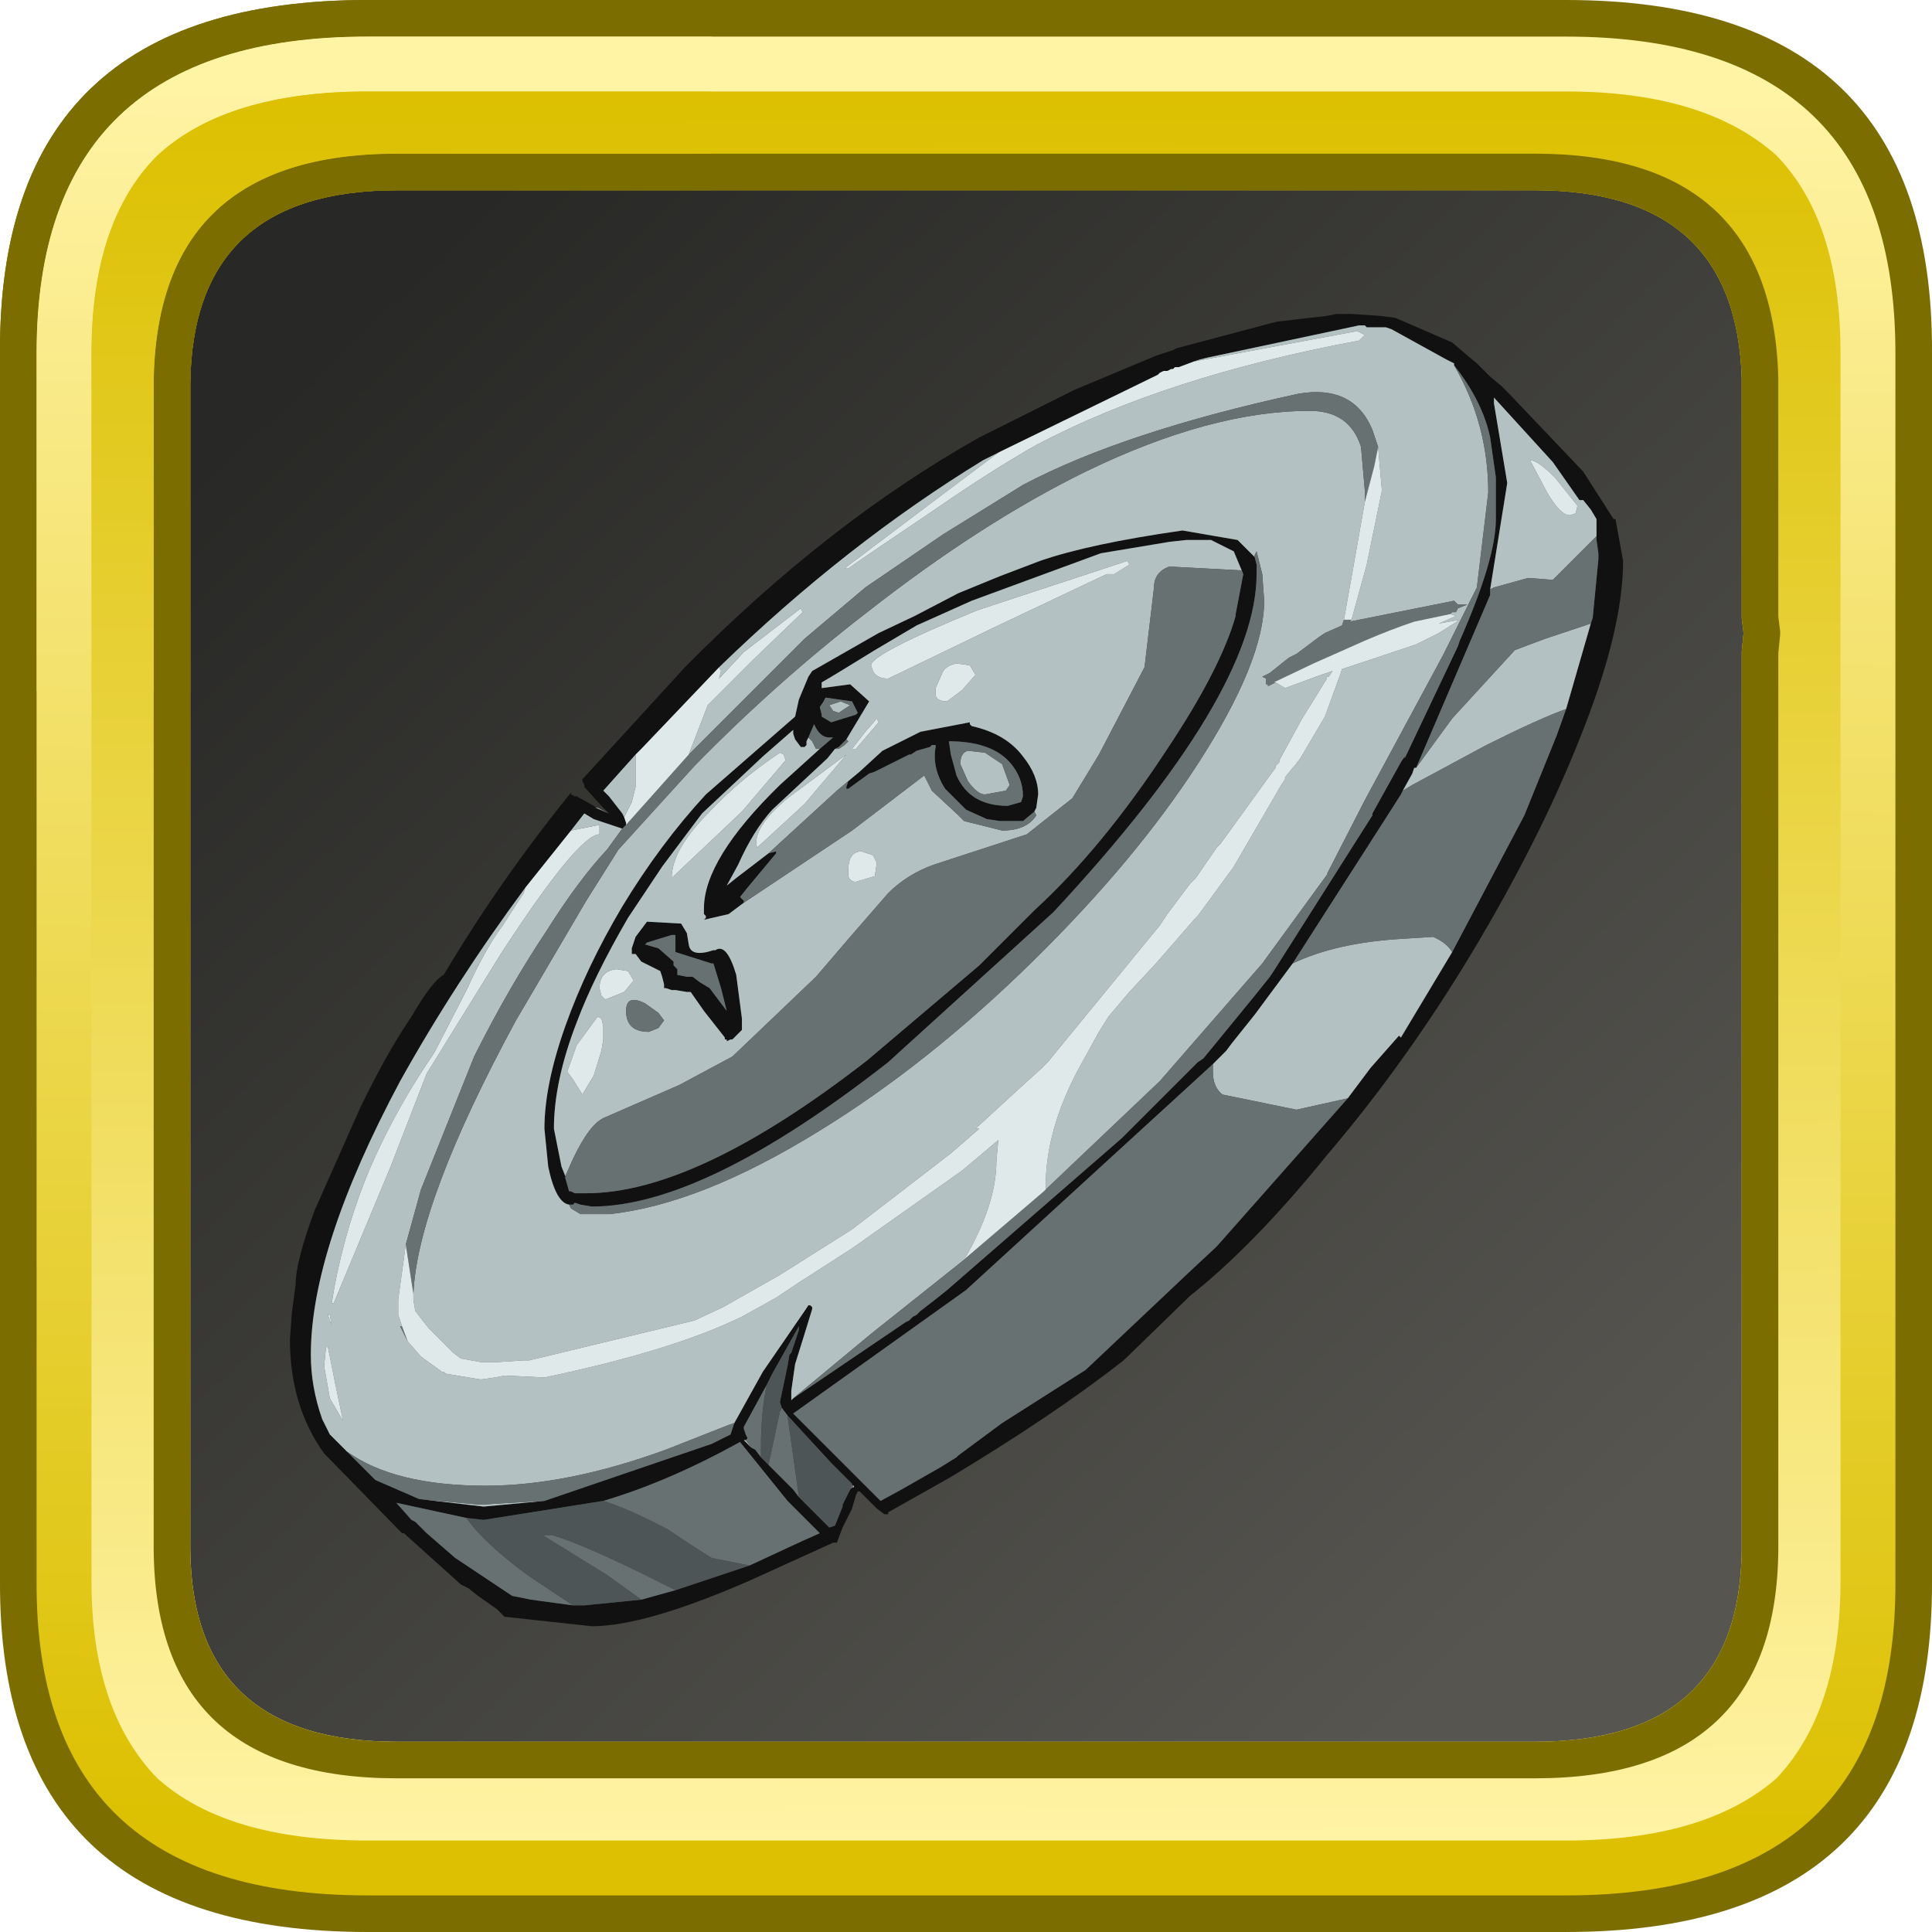 <?xml version="1.0" encoding="UTF-8" standalone="no"?>
<svg xmlns:ffdec="https://www.free-decompiler.com/flash" xmlns:xlink="http://www.w3.org/1999/xlink" ffdec:objectType="frame" height="52.8px" width="52.8px" xmlns="http://www.w3.org/2000/svg">
  <g transform="matrix(1.0, 0.0, 0.0, 1.0, 2.0, 2.0)">
    <use ffdec:characterId="627" height="44.0" transform="matrix(1.0, 0.0, 0.0, 1.0, 2.0, 2.0)" width="44.0" xlink:href="#sprite0"/>
    <use ffdec:characterId="929" height="34.55" transform="matrix(1.038, 0.0, 0.0, 1.038, 5.924, 6.581)" width="35.1" xlink:href="#sprite2"/>
    <use ffdec:characterId="628" height="52.8" transform="matrix(1.0, 0.0, 0.0, 1.0, -2.0, -2.0)" width="52.8" xlink:href="#sprite3"/>
  </g>
  <defs>
    <g id="sprite0" transform="matrix(1.0, 0.0, 0.0, 1.0, -2.0, -2.0)">
      <use ffdec:characterId="482" height="44.0" transform="matrix(1.0, 0.0, 0.0, 1.0, 2.0, 2.0)" width="44.0" xlink:href="#sprite1"/>
    </g>
    <g id="sprite1" transform="matrix(1.0, 0.0, 0.0, 1.0, -2.0, -2.0)">
      <use ffdec:characterId="481" height="44.0" transform="matrix(1.0, 0.0, 0.0, 1.0, 2.0, 2.0)" width="44.0" xlink:href="#shape0"/>
    </g>
    <g id="shape0" transform="matrix(1.0, 0.0, 0.0, 1.0, -2.0, -2.0)">
      <path d="M44.3 3.05 L44.45 3.2 44.6 3.3 45.3 4.15 45.25 4.0 45.45 4.5 Q46.0 5.75 46.0 7.5 L46.0 40.5 45.75 42.8 45.7 42.9 45.7 42.85 45.45 43.55 45.4 43.7 45.1 44.2 44.7 44.65 Q43.15 46.0 40.1 46.0 L7.9 46.0 Q5.65 46.0 4.2 45.3 L4.25 45.3 3.65 44.95 3.25 44.6 3.15 44.45 3.0 44.3 2.5 43.4 Q2.0 42.2 2.0 40.6 L2.0 40.5 2.0 7.5 Q2.0 6.55 2.15 5.75 L2.7 4.25 Q3.35 3.05 4.7 2.5 L4.65 2.5 5.0 2.4 5.15 2.35 5.3 2.3 5.9 2.15 6.85 2.05 6.95 2.05 7.8 2.0 7.9 2.0 18.3 2.0 18.6 2.0 40.1 2.0 40.45 2.0 41.6 2.1 41.75 2.1 41.95 2.2 43.05 2.45 Q43.7 2.65 44.2 3.0 L44.3 3.05" fill="url(#gradient0)" fill-rule="evenodd" stroke="none"/>
    </g>
    <linearGradient gradientTransform="matrix(-0.02, -0.021, 0.021, -0.02, 24.0, 24.0)" gradientUnits="userSpaceOnUse" id="gradient0" spreadMethod="pad" x1="-819.2" x2="819.2">
      <stop offset="0.0" stop-color="#565550"/>
      <stop offset="1.0" stop-color="#282826"/>
    </linearGradient>
    <g id="sprite2" transform="matrix(1.0, 0.0, 0.0, 1.0, -1.95, 3.15)">
      <use ffdec:characterId="928" height="34.55" transform="matrix(1.0, 0.0, 0.0, 1.0, 1.95, -3.15)" width="35.1" xlink:href="#shape1"/>
    </g>
    <g id="shape1" transform="matrix(1.0, 0.0, 0.0, 1.0, -1.95, 3.15)">
      <path d="M10.35 10.0 L10.15 9.8 9.7 9.3 9.7 9.25 9.65 9.15 9.65 9.1 12.35 6.15 Q16.1 2.35 20.1 0.1 L21.9 -0.8 22.6 -1.15 24.15 -1.8 24.75 -2.05 25.2 -2.2 25.3 -2.25 27.75 -2.9 27.95 -2.95 29.25 -3.1 29.5 -3.15 29.9 -3.15 30.65 -3.1 31.05 -3.05 32.55 -2.4 32.9 -2.1 33.2 -1.85 33.35 -1.7 33.55 -1.5 33.85 -1.25 33.9 -1.2 34.05 -1.05 36.0 1.0 36.8 2.25 36.85 2.25 36.95 2.8 37.05 3.35 Q37.05 5.2 35.9 8.05 34.85 10.7 33.05 13.7 31.3 16.6 29.25 19.0 27.35 21.35 25.65 22.7 L23.9 24.4 Q22.05 25.85 19.3 27.5 L17.7 28.4 17.7 28.45 17.6 28.45 17.4 28.3 17.1 28.0 16.95 27.85 16.9 27.85 16.85 27.95 16.75 28.3 16.5 28.8 16.35 29.2 16.25 29.2 14.05 30.2 Q11.3 31.4 9.9 31.4 L7.6 31.15 7.4 30.95 6.9 30.6 6.65 30.4 6.45 30.3 4.95 28.95 4.9 28.95 2.85 26.85 Q1.95 25.6 1.95 23.85 L2.0 23.15 2.1 22.4 Q2.1 21.8 2.6 20.45 L3.8 17.75 Q4.5 16.3 5.15 15.35 5.7 14.4 6.0 14.25 7.45 11.8 9.35 9.45 L9.35 9.5 9.45 9.55 9.5 9.55 9.95 9.8 10.0 9.85 10.35 10.0 M25.75 -1.9 L25.35 -1.75 25.25 -1.75 25.2 -1.7 25.15 -1.7 25.05 -1.65 24.95 -1.65 24.85 -1.6 24.8 -1.55 20.7 0.45 20.6 0.5 20.2 0.7 Q16.6 2.9 13.25 6.15 L11.2 8.3 11.05 8.45 10.2 9.4 10.35 9.55 10.7 10.0 10.75 10.1 10.8 10.25 10.8 10.3 10.7 10.4 9.95 10.15 9.7 10.0 9.35 10.45 8.15 11.95 Q6.3 14.45 4.85 17.05 2.5 21.45 2.5 24.25 2.5 25.1 2.8 25.95 L3.0 26.35 3.45 26.8 4.1 27.45 4.2 27.55 5.35 28.05 7.05 28.25 8.65 28.1 12.9 26.65 13.05 26.6 13.55 26.35 13.65 26.05 14.4 24.7 15.5 23.1 15.6 22.95 15.65 22.95 15.7 23.0 15.7 23.05 15.5 23.7 15.25 24.5 15.15 25.2 15.15 25.45 15.2 25.4 18.15 23.4 18.25 23.35 18.35 23.25 18.45 23.2 18.55 23.1 19.0 22.75 19.25 22.55 23.85 18.55 25.85 16.55 26.0 16.45 27.35 14.8 27.75 14.3 27.85 14.15 30.45 10.05 30.45 10.0 31.2 8.65 31.3 8.5 31.3 8.55 32.7 5.6 32.75 5.45 Q33.7 3.3 33.7 2.25 L33.7 1.15 33.55 0.1 Q33.35 -0.85 32.6 -1.8 L32.6 -1.85 32.4 -1.95 30.95 -2.75 30.8 -2.8 30.7 -2.8 30.55 -2.8 30.3 -2.8 30.25 -2.85 30.1 -2.85 26.1 -2.0 25.9 -1.95 25.75 -1.9 M36.35 2.7 L36.35 2.65 36.35 2.45 36.35 2.25 36.2 2.0 36.0 1.75 35.9 1.75 35.2 0.75 33.65 -0.95 33.65 -0.8 34.0 1.3 33.55 4.1 33.55 4.25 31.6 8.8 31.55 8.8 31.5 8.95 31.25 9.4 31.2 9.5 30.85 10.05 28.35 13.95 27.35 15.3 26.75 16.05 26.6 16.25 26.25 16.6 19.75 22.55 15.2 25.8 16.0 26.6 17.35 27.95 17.45 28.05 17.5 28.1 18.05 27.8 19.1 27.2 19.5 26.95 19.55 26.9 20.7 26.05 22.9 24.65 25.6 22.1 26.35 21.4 29.8 17.5 30.4 16.7 31.15 15.85 31.2 15.9 32.55 13.65 34.45 10.05 35.3 7.95 35.55 7.25 36.2 5.0 36.25 4.85 36.4 3.3 36.4 3.15 36.35 2.8 36.35 2.7 M27.05 3.7 L26.8 3.1 26.2 2.8 26.1 2.8 25.55 2.8 25.1 2.85 23.3 3.15 19.9 4.4 18.45 5.05 17.35 5.7 Q16.3 6.35 15.95 6.55 L15.95 6.7 16.7 6.6 17.2 7.05 16.6 8.05 16.4 8.25 16.3 8.3 16.1 8.55 14.65 9.9 Q14.15 10.45 13.75 11.35 L13.45 11.9 13.7 11.7 14.55 11.05 14.75 11.0 14.75 11.05 14.0 11.95 13.8 12.2 13.9 12.3 13.9 12.35 13.5 12.65 12.85 12.8 12.9 12.75 12.9 12.7 12.85 12.65 12.85 12.5 Q12.85 11.2 14.85 9.25 L15.9 8.3 16.25 8.0 16.15 8.0 Q15.9 8.0 15.75 7.65 L15.6 8.0 15.55 8.1 15.55 8.2 15.5 8.25 15.4 8.25 15.25 8.05 15.2 7.9 15.2 7.8 14.4 8.5 12.8 10.0 11.75 11.4 10.85 12.75 Q9.95 14.3 9.5 15.5 8.9 17.05 8.9 18.3 L9.1 19.3 9.2 19.55 9.2 19.6 9.3 19.95 9.35 19.95 9.45 20.0 9.5 20.0 9.75 20.0 Q12.65 20.0 17.15 16.5 L20.1 14.0 21.55 12.55 Q23.35 10.9 25.05 8.3 26.45 6.2 26.85 4.8 L26.85 4.75 27.05 3.7 M16.65 9.15 L16.95 8.9 17.55 8.35 18.55 7.85 19.85 7.6 19.85 7.65 19.9 7.7 Q20.8 7.9 21.25 8.5 21.65 9.0 21.65 9.5 L21.6 9.85 21.55 9.95 21.25 10.2 20.65 10.2 20.3 10.15 19.75 9.9 19.6 9.75 19.55 9.7 19.2 9.35 Q18.85 8.8 18.95 8.25 L18.95 8.2 18.85 8.2 18.8 8.25 18.45 8.35 18.3 8.45 18.25 8.45 17.85 8.65 17.75 8.7 17.35 8.9 17.2 8.95 16.65 9.35 16.6 9.35 16.6 9.3 16.65 9.15 M9.3 20.3 Q8.95 20.25 8.75 19.3 L8.65 18.3 Q8.65 17.15 9.2 15.6 9.75 14.05 10.7 12.45 11.7 10.8 12.9 9.5 L15.25 7.45 15.35 7.0 15.6 6.4 15.7 6.25 17.45 5.25 18.4 4.8 19.55 4.2 20.65 3.75 21.7 3.35 Q23.0 2.9 25.45 2.55 L26.9 2.8 27.35 3.25 27.4 3.45 27.4 3.6 27.4 3.7 Q27.4 6.85 22.05 12.6 L17.7 16.55 Q12.85 20.35 9.9 20.35 L9.6 20.3 9.45 20.25 9.4 20.3 9.3 20.3 M21.25 9.55 Q21.25 9.05 20.9 8.65 20.4 8.1 19.3 8.1 L19.35 8.45 19.5 9.0 Q19.85 9.8 20.85 9.8 L21.2 9.7 21.25 9.55 M16.9 7.35 L16.75 7.05 16.05 6.95 16.0 7.05 15.9 7.2 15.95 7.4 15.95 7.45 16.2 7.6 16.85 7.4 16.9 7.35 M13.15 13.6 Q13.45 13.4 13.7 14.25 L13.85 15.4 13.85 15.7 13.6 15.95 13.55 15.95 13.45 16.0 13.45 15.95 13.4 15.95 13.4 15.9 12.85 15.2 12.5 14.7 12.4 14.7 12.1 14.65 12.0 14.65 11.85 14.6 11.8 14.6 11.8 14.5 11.75 14.3 11.7 14.15 11.2 13.9 11.05 13.7 10.95 13.7 10.95 13.55 11.05 13.25 11.35 12.85 12.25 12.9 12.4 13.15 12.45 13.45 Q12.5 13.8 13.1 13.6 L13.15 13.6 M13.3 14.6 L13.1 13.95 13.05 13.95 12.1 13.65 12.1 13.25 12.1 13.2 12.0 13.2 11.35 13.4 11.3 13.45 11.65 13.55 12.05 13.9 12.05 14.0 12.15 14.1 12.15 14.25 12.4 14.3 12.55 14.3 12.75 14.45 13.0 14.6 13.45 15.2 13.3 14.6 M14.9 25.65 L14.85 25.5 15.05 24.55 15.1 24.25 15.15 24.2 15.35 23.6 15.35 23.5 14.65 24.75 14.5 25.05 13.9 26.15 13.9 26.2 13.95 26.35 14.0 26.45 13.95 26.5 13.9 26.5 14.1 26.7 14.2 26.75 14.35 26.95 14.5 27.1 14.55 27.15 15.05 27.65 15.2 27.8 15.35 28.0 16.05 28.7 16.15 28.8 16.3 28.75 16.5 28.25 16.5 28.2 16.65 27.9 16.7 27.8 16.75 27.75 16.8 27.75 16.8 27.7 16.75 27.7 16.75 27.65 16.2 27.1 15.05 25.85 14.9 25.65 M14.05 29.8 L15.45 29.15 15.9 28.95 15.05 28.1 13.8 26.55 Q11.9 27.6 10.2 28.1 L7.05 28.6 6.6 28.55 4.75 28.15 5.15 28.6 5.25 28.65 5.55 28.95 6.3 29.6 7.8 30.6 8.3 30.7 9.4 30.85 9.7 30.85 11.2 30.7 12.1 30.45 14.05 29.8" fill="#111111" fill-rule="evenodd" stroke="none"/>
      <path d="M10.35 10.0 L10.0 9.85 10.05 9.85 10.35 10.0 M20.6 0.5 L19.0 1.7 16.55 3.55 16.65 3.55 Q16.85 3.4 19.0 1.95 20.45 0.95 21.6 0.3 25.0 -1.5 30.1 -2.45 L30.25 -2.6 30.05 -2.7 25.75 -1.9 25.9 -1.95 26.1 -2.0 30.1 -2.85 30.25 -2.85 30.3 -2.8 30.55 -2.8 30.7 -2.8 30.8 -2.8 30.95 -2.75 32.4 -1.95 32.6 -1.85 32.6 -1.8 Q33.5 -0.25 33.5 1.55 L33.2 4.05 32.3 5.85 30.25 9.65 29.25 11.6 29.3 11.55 27.55 13.95 24.85 17.05 21.85 19.9 21.85 19.8 Q21.85 18.35 22.7 16.75 L23.25 15.75 23.5 15.35 24.05 14.7 24.75 13.95 25.75 12.8 25.8 12.75 25.85 12.7 26.8 11.4 28.05 9.25 28.15 9.1 28.15 9.05 28.35 8.8 28.4 8.75 28.55 8.55 29.2 7.45 29.6 6.35 29.65 6.2 30.1 6.05 31.6 5.55 32.2 5.25 32.75 4.9 32.2 5.0 32.65 4.8 32.5 4.75 32.55 4.7 32.65 4.7 32.7 4.6 32.95 4.5 32.7 4.5 32.6 4.4 29.85 4.95 29.9 4.9 30.3 3.45 30.7 1.5 30.6 0.35 30.45 -0.1 Q29.95 -1.3 28.5 -1.05 23.9 -0.05 21.25 1.35 L19.15 2.65 17.1 4.05 15.5 5.4 13.2 7.7 12.45 8.45 12.95 7.15 13.0 7.1 14.15 5.95 15.45 4.7 15.4 4.6 13.9 5.75 13.25 6.45 13.3 6.25 13.25 6.15 Q16.6 2.9 20.2 0.7 L20.6 0.5 M15.2 25.4 L15.15 25.45 15.15 25.2 15.25 24.5 15.5 23.7 15.7 23.05 15.7 23.0 15.65 22.95 15.6 22.95 15.5 23.1 14.4 24.7 13.65 26.05 13.5 26.1 11.85 26.75 Q9.25 27.7 7.1 27.7 4.7 27.7 3.45 26.8 L3.0 26.35 2.8 25.95 Q2.5 25.1 2.5 24.25 2.5 21.45 4.85 17.05 6.3 14.45 8.15 11.95 L8.1 12.1 7.55 12.95 Q7.1 13.55 6.6 14.65 L5.75 16.3 Q4.65 17.9 3.95 19.6 3.3 21.25 3.05 22.9 L3.1 22.9 4.6 19.3 5.55 16.85 7.5 13.7 Q9.55 10.55 10.1 10.55 L10.1 10.3 9.35 10.45 9.7 10.0 9.95 10.15 10.7 10.4 10.3 10.95 Q9.55 11.75 8.7 13.1 7.7 14.6 6.8 16.4 L5.4 19.9 5.0 21.35 4.8 22.8 4.8 22.85 4.8 23.05 4.8 23.2 4.9 23.5 4.85 23.5 5.05 23.9 5.4 24.3 5.95 24.7 6.0 24.7 6.05 24.75 6.95 24.9 7.0 24.9 7.35 24.85 7.6 24.8 8.65 24.85 Q12.0 24.15 13.85 23.25 L14.75 22.75 15.35 22.35 16.75 21.45 19.65 19.4 20.6 18.6 20.55 19.15 Q20.55 20.3 19.7 21.75 L17.25 23.7 15.2 25.4 M8.65 28.1 L7.05 28.25 5.35 28.05 6.95 28.2 8.6 28.1 8.65 28.1 M10.75 10.1 L10.7 10.0 10.35 9.55 10.2 9.4 11.05 8.45 11.05 9.3 10.95 9.7 10.75 10.1 M33.55 4.1 L34.0 1.3 33.65 -0.8 33.65 -0.95 35.2 0.75 35.9 1.75 36.0 1.75 36.2 2.0 36.35 2.25 36.35 2.45 36.35 2.65 36.35 2.7 35.2 3.85 34.55 3.8 33.65 4.05 33.55 4.1 M36.2 5.0 L35.55 7.25 Q34.85 7.5 33.45 8.2 L31.5 9.25 31.25 9.4 31.5 8.95 31.55 8.8 31.6 8.8 32.55 7.5 34.2 5.7 35.0 5.4 36.2 5.0 M32.55 13.65 L31.2 15.9 31.15 15.85 30.4 16.7 29.8 17.5 28.45 17.8 26.5 17.4 Q26.25 17.2 26.25 16.8 L26.25 16.6 26.6 16.25 26.75 16.05 27.35 15.3 28.35 13.95 Q29.5 13.4 31.25 13.3 L32.05 13.25 Q32.4 13.4 32.55 13.65 M35.65 2.15 L35.8 2.1 35.85 1.9 35.25 1.15 Q34.8 0.7 34.6 0.7 L35.05 1.55 Q35.4 2.15 35.65 2.15 M30.25 1.8 L29.95 3.5 29.7 4.9 29.65 5.05 29.2 5.25 29.05 5.35 28.45 5.8 28.25 5.9 27.75 6.3 27.55 6.4 27.65 6.45 27.65 6.6 27.7 6.6 27.7 6.65 27.9 6.55 28.15 6.7 29.1 6.35 29.4 6.25 29.3 6.4 29.25 6.4 29.25 6.45 28.85 7.1 28.6 7.5 28.0 8.6 28.0 8.65 27.95 8.7 27.9 8.75 27.9 8.8 27.75 9.0 26.45 10.8 26.35 10.9 25.8 11.7 25.75 11.75 25.7 11.8 25.65 11.85 25.05 12.65 24.85 12.95 21.9 16.55 21.8 16.65 21.75 16.7 21.2 17.2 20.0 18.3 20.1 18.3 19.35 18.95 16.75 20.95 14.85 22.15 13.35 23.0 12.6 23.35 8.25 24.4 8.1 24.4 7.35 24.45 7.0 24.45 6.45 24.35 6.25 24.2 5.6 23.55 5.25 23.1 5.2 22.8 5.2 22.65 Q5.3 20.25 7.9 15.45 L9.75 12.3 10.6 10.95 12.6 8.75 Q14.75 6.55 17.15 4.7 20.15 2.35 22.9 1.0 26.2 -0.6 28.8 -0.6 29.85 -0.6 30.15 0.35 L30.25 1.5 30.25 1.8 M16.6 8.05 L17.2 7.05 16.7 6.6 15.95 6.7 15.95 6.55 Q16.3 6.35 17.35 5.7 L18.45 5.05 19.9 4.4 23.3 3.15 25.1 2.85 25.55 2.8 26.1 2.8 26.2 2.8 26.8 3.1 27.05 3.7 27.0 3.6 25.1 3.5 Q24.7 3.65 24.7 4.05 L24.45 6.15 23.25 8.45 22.55 9.6 21.35 10.55 18.9 11.35 Q18.2 11.6 17.7 12.1 L16.7 13.25 15.8 14.3 13.6 16.4 12.2 17.15 10.25 18.0 Q9.85 18.15 9.4 19.1 L9.2 19.55 9.1 19.3 8.9 18.3 Q8.9 17.05 9.5 15.5 9.95 14.3 10.85 12.75 L11.75 11.4 12.8 10.0 14.4 8.5 15.2 7.8 15.2 7.9 15.25 8.05 15.4 8.25 15.5 8.25 15.55 8.2 15.55 8.1 15.6 8.0 15.7 8.1 15.8 8.3 15.9 8.3 14.85 9.25 Q12.85 11.2 12.85 12.5 L12.85 12.65 12.9 12.7 12.9 12.75 12.85 12.8 13.5 12.65 13.9 12.35 16.75 10.45 18.65 9.0 18.85 9.4 19.55 10.05 19.7 10.2 20.7 10.45 Q21.35 10.45 21.6 10.05 L21.55 9.95 21.6 9.85 21.65 9.5 Q21.65 9.0 21.25 8.5 20.8 7.9 19.9 7.7 L19.85 7.65 19.85 7.6 18.55 7.85 17.55 8.35 16.95 8.9 16.65 9.15 16.35 9.4 14.55 11.05 13.7 11.7 13.45 11.9 13.75 11.35 Q14.15 10.45 14.65 9.9 L16.1 8.55 16.3 8.3 16.4 8.3 16.55 8.2 16.65 8.1 16.6 8.05 M27.35 3.25 L26.9 2.8 25.45 2.55 Q23.0 2.9 21.7 3.35 L20.65 3.75 19.55 4.2 18.4 4.8 17.45 5.25 15.7 6.25 15.6 6.4 15.35 7.0 15.25 7.45 12.9 9.5 Q11.7 10.8 10.7 12.45 9.75 14.05 9.2 15.6 8.65 17.15 8.65 18.3 L8.75 19.3 Q8.95 20.25 9.3 20.3 L9.35 20.4 9.6 20.55 10.35 20.55 Q12.75 20.3 15.9 18.35 18.75 16.6 21.5 13.9 24.2 11.25 25.85 8.7 27.6 6.0 27.6 4.4 L27.55 3.7 27.4 3.1 27.35 3.2 27.35 3.25 M24.05 3.45 L24.0 3.35 20.05 4.65 Q17.25 5.8 17.25 6.1 L17.3 6.25 Q17.4 6.45 17.7 6.45 L20.6 5.05 23.45 3.7 23.65 3.7 24.05 3.45 M20.7 8.7 L20.9 9.25 20.8 9.4 20.25 9.5 Q20.05 9.5 19.8 9.15 L19.6 8.7 Q19.6 8.4 19.8 8.35 L20.25 8.4 20.7 8.7 M14.95 8.45 L14.85 8.4 Q13.8 9.1 13.0 9.95 12.0 10.95 12.0 11.7 L13.85 9.95 15.0 8.6 14.95 8.45 M19.85 6.1 L19.5 6.05 Q19.25 6.1 19.15 6.25 L18.95 6.7 18.95 6.9 Q19.0 7.05 19.25 7.05 L19.65 6.75 20.0 6.35 19.85 6.1 M15.05 9.6 Q14.1 10.4 14.25 10.9 L15.5 9.75 16.6 8.45 15.05 9.6 M17.45 7.6 L17.4 7.5 17.1 7.85 16.75 8.3 16.85 8.3 17.15 7.95 17.45 7.6 M16.15 7.15 L16.45 7.05 16.7 7.15 16.4 7.35 16.25 7.3 16.15 7.15 M2.95 24.05 L2.9 24.05 2.85 24.55 3.0 25.4 3.35 26.0 3.15 25.05 2.95 24.05 M3.0 23.2 L2.95 23.2 3.05 23.5 3.0 23.2 M9.4 17.0 L9.65 17.4 9.95 16.9 10.15 16.25 10.2 15.95 10.2 15.6 10.15 15.4 10.05 15.35 9.5 16.1 9.25 16.8 9.4 17.0 M17.4 11.3 L17.3 11.1 17.0 11.0 Q16.65 11.0 16.65 11.5 L16.65 11.65 Q16.7 11.8 16.85 11.8 L17.35 11.65 17.4 11.3 M13.15 13.6 L13.1 13.6 Q12.5 13.8 12.45 13.45 L12.4 13.15 12.25 12.9 11.35 12.85 11.05 13.25 10.95 13.55 10.95 13.7 11.05 13.7 11.2 13.9 11.7 14.15 11.75 14.3 11.8 14.5 11.8 14.6 11.85 14.6 12.0 14.65 12.1 14.65 12.4 14.7 12.5 14.7 12.85 15.2 13.4 15.9 13.4 15.95 13.45 15.95 13.45 16.0 13.55 15.95 13.6 15.95 13.85 15.7 13.85 15.4 13.7 14.25 Q13.45 13.4 13.15 13.6 M11.0 14.4 L10.85 14.15 10.55 14.1 Q10.1 14.15 10.1 14.6 L10.15 14.8 10.25 14.9 10.75 14.7 11.0 14.4 M11.3 15.0 Q10.8 14.75 10.8 15.2 10.8 15.75 11.4 15.75 L11.65 15.65 11.8 15.45 11.65 15.25 11.3 15.0 M16.75 27.7 L16.8 27.7 16.8 27.75 16.75 27.7 M13.95 26.5 L14.1 26.7 13.9 26.5 13.95 26.5" fill="#b3c1c2" fill-rule="evenodd" stroke="none"/>
      <path d="M32.6 -1.8 Q33.35 -0.85 33.55 0.1 L33.7 1.15 33.7 2.25 Q33.7 3.3 32.75 5.45 L32.7 5.6 31.3 8.55 31.3 8.5 31.2 8.65 30.45 10.0 30.45 10.05 27.85 14.15 27.75 14.3 27.35 14.8 26.0 16.45 25.85 16.55 23.85 18.55 19.25 22.55 19.0 22.75 18.55 23.1 18.45 23.2 18.35 23.25 18.25 23.35 18.15 23.4 15.2 25.4 17.25 23.7 19.7 21.75 19.75 21.7 21.8 19.95 21.85 19.9 24.85 17.05 27.55 13.95 29.3 11.55 29.25 11.6 30.25 9.65 32.3 5.85 33.2 4.05 33.5 1.55 Q33.5 -0.25 32.6 -1.8 M13.65 26.05 L13.55 26.35 13.05 26.6 12.9 26.65 8.65 28.1 8.6 28.1 6.95 28.2 5.35 28.05 4.2 27.55 4.1 27.45 3.45 26.8 Q4.7 27.7 7.1 27.7 9.25 27.7 11.85 26.75 L13.5 26.1 13.65 26.05 M10.7 10.4 L10.8 10.3 12.45 8.45 13.2 7.7 15.5 5.4 17.1 4.05 19.15 2.65 21.25 1.35 Q23.9 -0.05 28.5 -1.05 29.95 -1.3 30.45 -0.1 L30.6 0.35 30.5 0.85 30.25 1.8 30.25 1.5 30.15 0.35 Q29.85 -0.6 28.8 -0.6 26.2 -0.6 22.9 1.0 20.15 2.35 17.15 4.7 14.75 6.55 12.6 8.75 L10.6 10.95 9.75 12.3 7.9 15.45 Q5.3 20.25 5.2 22.65 L5.0 21.35 5.4 19.9 6.8 16.4 Q7.7 14.6 8.7 13.1 9.55 11.75 10.3 10.95 L10.7 10.4 M33.55 4.1 L33.65 4.05 34.55 3.8 35.2 3.85 36.35 2.7 36.35 2.8 36.4 3.15 36.4 3.3 36.25 4.85 36.2 5.0 35.0 5.4 34.2 5.7 32.55 7.5 31.6 8.8 33.55 4.25 33.55 4.1 M35.55 7.25 L35.3 7.95 34.45 10.05 32.55 13.65 Q32.4 13.4 32.05 13.25 L31.25 13.3 Q29.5 13.4 28.35 13.95 L30.85 10.05 31.2 9.5 31.25 9.4 31.5 9.25 33.45 8.2 Q34.85 7.5 35.55 7.25 M29.8 17.5 L26.35 21.4 25.6 22.1 22.9 24.65 20.7 26.05 19.55 26.9 19.5 26.95 19.1 27.2 18.05 27.8 17.5 28.1 17.45 28.05 17.35 27.95 16.0 26.6 15.2 25.8 19.75 22.55 26.25 16.6 26.25 16.8 Q26.25 17.2 26.5 17.4 L28.45 17.8 29.8 17.5 M29.9 4.9 L29.85 4.95 32.6 4.4 32.7 4.5 32.95 4.5 32.7 4.6 32.65 4.7 32.55 4.7 32.5 4.75 31.55 4.95 Q30.95 5.15 30.25 5.45 L28.9 6.05 27.85 6.55 27.9 6.55 27.7 6.65 27.7 6.6 27.65 6.6 27.65 6.45 27.55 6.4 27.75 6.3 28.25 5.9 28.45 5.8 29.05 5.35 29.2 5.25 29.65 5.05 29.7 4.9 29.9 4.9 M4.9 23.5 L5.05 23.9 4.85 23.5 4.9 23.5 M16.6 8.05 L16.65 8.1 16.55 8.2 16.4 8.3 16.3 8.3 16.4 8.25 16.6 8.05 M14.55 11.05 L16.35 9.4 16.65 9.15 16.6 9.3 16.6 9.35 16.65 9.35 17.2 8.95 17.35 8.9 17.75 8.7 17.85 8.65 18.25 8.45 18.3 8.45 18.45 8.35 18.8 8.25 18.85 8.2 18.95 8.2 18.95 8.25 Q18.85 8.8 19.2 9.35 L19.55 9.7 19.6 9.75 19.75 9.9 20.3 10.15 20.65 10.2 21.25 10.2 21.55 9.95 21.6 10.05 Q21.35 10.45 20.7 10.45 L19.7 10.2 19.55 10.05 18.85 9.4 18.65 9.0 16.75 10.45 13.9 12.35 13.9 12.3 13.8 12.2 14.0 11.95 14.75 11.05 14.75 11.0 14.55 11.05 M15.9 8.3 L15.8 8.3 15.7 8.1 15.6 8.0 15.75 7.65 Q15.9 8.0 16.15 8.0 L16.25 8.0 15.9 8.3 M9.2 19.55 L9.4 19.1 Q9.85 18.15 10.25 18.0 L12.2 17.15 13.6 16.4 15.8 14.3 16.7 13.25 17.7 12.1 Q18.2 11.6 18.9 11.35 L21.35 10.55 22.55 9.6 23.25 8.45 24.45 6.15 24.7 4.05 Q24.7 3.65 25.1 3.5 L27.0 3.6 27.05 3.7 26.85 4.75 26.85 4.8 Q26.45 6.2 25.05 8.3 23.35 10.9 21.55 12.55 L20.1 14.0 17.15 16.5 Q12.65 20.0 9.75 20.0 L9.5 20.0 9.45 20.0 9.35 19.95 9.3 19.95 9.2 19.6 9.2 19.55 M27.35 3.25 L27.35 3.2 27.4 3.1 27.55 3.7 27.6 4.4 Q27.6 6.0 25.85 8.7 24.2 11.25 21.5 13.9 18.75 16.6 15.9 18.35 12.75 20.3 10.35 20.55 L9.6 20.55 9.35 20.4 9.3 20.3 9.4 20.3 9.45 20.25 9.6 20.3 9.9 20.35 Q12.85 20.35 17.7 16.55 L22.05 12.6 Q27.4 6.85 27.4 3.7 L27.4 3.6 27.4 3.45 27.35 3.25 M20.7 8.7 L20.25 8.4 19.8 8.35 Q19.6 8.4 19.6 8.7 L19.8 9.15 Q20.05 9.5 20.25 9.5 L20.8 9.4 20.9 9.25 20.7 8.7 M21.25 9.55 L21.2 9.7 20.85 9.8 Q19.85 9.8 19.5 9.0 L19.35 8.45 19.3 8.1 Q20.4 8.1 20.9 8.65 21.25 9.05 21.25 9.55 M16.9 7.35 L16.85 7.4 16.2 7.6 15.95 7.45 15.95 7.4 15.9 7.2 16.0 7.05 16.05 6.95 16.75 7.05 16.9 7.35 M16.15 7.15 L16.25 7.3 16.4 7.35 16.7 7.15 16.45 7.05 16.15 7.15 M13.3 14.6 L13.45 15.2 13.0 14.6 12.75 14.45 12.55 14.3 12.4 14.3 12.15 14.25 12.15 14.1 12.05 14.0 12.05 13.9 11.65 13.55 11.3 13.45 11.35 13.4 12.0 13.2 12.1 13.2 12.1 13.25 12.1 13.65 13.05 13.95 13.1 13.95 13.3 14.6 M11.3 15.0 L11.65 15.25 11.8 15.45 11.65 15.65 11.4 15.75 Q10.8 15.75 10.8 15.2 10.8 14.75 11.3 15.0 M14.5 25.05 Q14.35 25.8 14.35 26.7 L14.35 26.95 14.2 26.75 14.1 26.7 13.95 26.5 14.0 26.45 13.95 26.35 13.9 26.2 13.9 26.15 14.5 25.05 M14.55 27.15 L14.85 25.75 14.9 25.65 15.05 25.85 15.35 28.0 15.2 27.8 15.05 27.65 14.55 27.15 M16.75 27.65 L16.75 27.7 16.8 27.75 16.75 27.75 16.7 27.8 16.75 27.65 M10.2 28.1 Q11.9 27.6 13.8 26.55 L15.05 28.1 15.9 28.95 15.45 29.15 14.05 29.8 13.05 29.6 12.5 29.25 11.9 28.85 Q10.85 28.3 10.2 28.1 M12.1 30.45 L11.2 30.7 10.3 30.05 8.6 29.0 8.85 29.0 Q9.7 29.25 11.6 30.2 L12.1 30.45 M9.4 30.85 L8.3 30.7 7.8 30.6 6.3 29.6 5.55 28.95 5.25 28.65 5.15 28.6 4.75 28.15 6.6 28.55 Q7.05 29.2 8.2 30.05 L9.4 30.85" fill="#687172" fill-rule="evenodd" stroke="none"/>
      <path d="M20.6 0.5 L20.7 0.45 24.8 -1.55 24.85 -1.6 24.95 -1.65 25.05 -1.65 25.15 -1.7 25.2 -1.7 25.25 -1.75 25.35 -1.75 25.75 -1.9 30.05 -2.7 30.25 -2.6 30.1 -2.45 Q25.0 -1.5 21.6 0.3 20.45 0.95 19.0 1.95 16.85 3.4 16.65 3.55 L16.55 3.55 19.0 1.7 20.6 0.5 M8.15 11.95 L9.35 10.45 10.1 10.3 10.1 10.55 Q9.55 10.55 7.5 13.7 L5.55 16.85 4.6 19.3 3.1 22.9 3.05 22.9 Q3.3 21.25 3.95 19.6 4.65 17.9 5.75 16.3 L6.6 14.65 Q7.1 13.55 7.55 12.95 L8.1 12.1 8.15 11.95 M10.8 10.3 L10.8 10.25 10.75 10.1 10.95 9.7 11.05 9.3 11.05 8.45 11.2 8.3 13.25 6.15 13.3 6.25 13.25 6.45 13.9 5.75 15.4 4.6 15.45 4.7 14.15 5.95 13.0 7.1 12.95 7.15 12.45 8.45 10.8 10.3 M30.6 0.35 L30.7 1.5 30.3 3.45 29.9 4.9 29.7 4.9 29.95 3.5 30.25 1.8 30.5 0.85 30.6 0.35 M32.5 4.75 L32.65 4.8 32.2 5.0 32.75 4.9 32.2 5.25 31.6 5.55 30.1 6.05 29.65 6.2 29.6 6.35 29.2 7.45 28.55 8.55 28.4 8.75 28.35 8.8 28.15 9.05 28.15 9.1 28.05 9.25 26.8 11.4 25.85 12.7 25.8 12.75 25.75 12.8 24.75 13.95 24.05 14.7 23.5 15.35 23.25 15.75 22.7 16.75 Q21.85 18.35 21.85 19.8 L21.85 19.9 21.8 19.95 19.75 21.7 19.7 21.75 Q20.55 20.3 20.55 19.15 L20.6 18.6 19.65 19.4 16.75 21.45 15.35 22.35 14.75 22.75 13.85 23.25 Q12.0 24.15 8.65 24.85 L7.6 24.8 7.35 24.85 7.0 24.9 6.95 24.9 6.05 24.75 6.0 24.7 5.95 24.7 5.4 24.3 5.05 23.9 4.9 23.5 4.8 23.2 4.8 23.05 4.8 22.85 4.8 22.8 5.0 21.35 5.2 22.65 5.2 22.8 5.25 23.1 5.6 23.55 6.25 24.2 6.45 24.35 7.0 24.45 7.35 24.45 8.1 24.4 8.25 24.4 12.6 23.35 13.35 23.0 14.85 22.15 16.75 20.95 19.35 18.95 20.1 18.3 20.0 18.3 21.2 17.2 21.75 16.7 21.8 16.65 21.9 16.55 24.85 12.95 25.05 12.65 25.65 11.85 25.7 11.8 25.75 11.75 25.8 11.7 26.35 10.9 26.45 10.8 27.75 9.0 27.9 8.8 27.9 8.75 27.95 8.7 28.0 8.65 28.0 8.6 28.6 7.5 28.85 7.1 29.25 6.45 29.25 6.4 29.3 6.4 29.4 6.25 29.1 6.35 28.15 6.7 27.9 6.55 27.85 6.55 28.9 6.05 30.25 5.45 Q30.95 5.15 31.55 4.95 L32.5 4.75 M35.65 2.15 Q35.4 2.15 35.05 1.55 L34.6 0.7 Q34.8 0.7 35.25 1.15 L35.85 1.9 35.8 2.1 35.65 2.15 M24.05 3.45 L23.65 3.7 23.45 3.7 20.6 5.05 17.7 6.45 Q17.4 6.45 17.3 6.25 L17.25 6.1 Q17.25 5.8 20.05 4.65 L24.0 3.35 24.05 3.45 M19.85 6.1 L20.0 6.35 19.65 6.75 19.25 7.05 Q19.0 7.05 18.95 6.9 L18.95 6.7 19.15 6.25 Q19.25 6.1 19.5 6.05 L19.85 6.1 M14.95 8.45 L15.0 8.6 13.85 9.95 12.0 11.7 Q12.0 10.95 13.0 9.95 13.8 9.1 14.85 8.4 L14.95 8.45 M15.05 9.6 L16.6 8.45 15.5 9.75 14.25 10.9 Q14.1 10.4 15.05 9.6 M17.45 7.6 L17.15 7.95 16.85 8.3 16.75 8.3 17.1 7.85 17.4 7.5 17.45 7.6 M17.4 11.3 L17.35 11.65 16.85 11.8 Q16.7 11.8 16.65 11.65 L16.65 11.5 Q16.65 11.0 17.0 11.0 L17.3 11.1 17.4 11.3 M9.4 17.0 L9.25 16.8 9.5 16.1 10.05 15.35 10.15 15.4 10.2 15.6 10.2 15.95 10.15 16.25 9.95 16.9 9.65 17.4 9.4 17.0 M3.0 23.2 L3.05 23.5 2.95 23.2 3.0 23.2 M2.95 24.05 L3.15 25.05 3.35 26.0 3.0 25.4 2.85 24.55 2.9 24.05 2.95 24.05 M11.0 14.4 L10.75 14.7 10.25 14.9 10.15 14.8 10.1 14.6 Q10.1 14.15 10.55 14.1 L10.85 14.15 11.0 14.4" fill="#dfe9e9" fill-rule="evenodd" stroke="none"/>
      <path d="M14.5 25.05 L14.65 24.75 15.35 23.5 15.35 23.6 15.15 24.2 15.1 24.25 15.05 24.55 14.85 25.5 14.9 25.65 14.85 25.75 14.55 27.15 14.5 27.1 14.35 26.95 14.35 26.7 Q14.35 25.8 14.5 25.05 M15.05 25.85 L16.2 27.1 16.75 27.65 16.7 27.8 16.65 27.9 16.5 28.2 16.5 28.25 16.3 28.75 16.15 28.8 16.05 28.7 15.35 28.0 15.05 25.85 M10.2 28.1 Q10.85 28.3 11.9 28.85 L12.5 29.25 13.05 29.6 14.05 29.8 12.1 30.45 11.6 30.2 Q9.7 29.25 8.85 29.0 L8.6 29.0 10.3 30.05 11.2 30.7 9.7 30.85 9.4 30.85 8.2 30.05 Q7.05 29.2 6.6 28.55 L7.05 28.6 10.2 28.1" fill="#4d5556" fill-rule="evenodd" stroke="none"/>
    </g>
    <g id="sprite3" transform="matrix(1.0, 0.0, 0.0, 1.0, 2.0, 2.0)">
      <use ffdec:characterId="614" height="52.8" transform="matrix(1.0, 0.0, 0.0, 1.0, -2.0, -2.0)" width="52.8" xlink:href="#shape2"/>
      <filter id="filter0">
        <feColorMatrix in="SourceGraphic" result="filterResult0" type="matrix" values="-1.904 3.274 -0.369 0.0 -0.231 0.518 0.048 0.434 0.0 -0.231 1.135 2.326 -2.46 0.0 -0.231 0.0 0.0 0.0 1.0 0.0"/>
      </filter>
      <use ffdec:characterId="616" filter="url(#filter0)" height="18.9" transform="matrix(1.0, 0.0, 0.0, 1.0, -2.0, -2.0)" width="19.45" xlink:href="#sprite4"/>
    </g>
    <g id="shape2" transform="matrix(1.0, 0.0, 0.0, 1.0, 2.0, 2.0)">
      <path d="M48.15 8.55 Q48.1 1.45 40.55 1.45 L9.4 1.45 Q1.8 1.45 1.8 8.65 L1.8 40.5 Q1.8 47.8 9.4 47.8 L40.55 47.8 Q48.15 47.8 48.15 40.5 L48.2 15.45 48.15 14.85 48.15 8.65 48.15 8.55 M49.4 7.85 L49.4 41.4 Q49.4 49.05 41.35 49.05 L8.6 49.05 Q0.55 49.05 0.55 41.4 L0.55 7.85 Q0.55 0.2 8.6 0.2 L41.35 0.2 Q49.4 0.2 49.4 7.85" fill="#eade53" fill-rule="evenodd" stroke="none"/>
      <path d="M48.15 8.55 L48.15 8.65 48.15 14.85 48.2 15.45 48.15 40.5 Q48.15 47.8 40.55 47.8 L9.4 47.8 Q1.8 47.8 1.8 40.5 L1.8 8.65 Q1.8 1.45 9.4 1.45 L40.55 1.45 Q48.1 1.45 48.15 8.55 M46.95 8.55 Q46.85 2.65 40.55 2.65 L9.4 2.65 Q3.05 2.65 3.0 8.65 L3.0 40.5 Q3.05 46.6 9.4 46.6 L40.55 46.6 Q46.95 46.6 46.95 40.5 L47.0 15.5 46.95 14.95 46.95 14.85 46.95 8.55" fill="#755e44" fill-rule="evenodd" stroke="none"/>
      <path d="M40.8 -2.0 Q50.85 -2.0 50.8 7.65 L50.8 41.2 Q50.85 50.8 40.8 50.8 L8.05 50.8 Q-2.05 50.8 -2.0 41.2 L-2.0 7.65 Q-2.05 -2.0 8.05 -2.0 L40.8 -2.0 M45.6 15.95 L45.6 15.8 45.65 15.3 45.6 14.9 45.6 14.7 45.6 8.35 Q45.45 3.2 39.95 3.2 L8.85 3.2 Q3.25 3.2 3.2 8.5 L3.2 40.35 Q3.25 45.6 8.85 45.6 L39.95 45.6 Q45.55 45.6 45.6 40.35 L45.6 15.95" fill="#7c6d01" fill-rule="evenodd" stroke="none"/>
      <path d="M40.8 -1.0 Q49.8 -1.0 49.8 7.65 L49.8 41.2 Q49.85 49.8 40.8 49.8 L8.05 49.8 Q-1.05 49.8 -1.0 41.2 L-1.0 7.65 Q-1.0 -1.0 8.05 -1.0 L40.8 -1.0 M46.6 15.9 L46.65 15.3 46.6 14.8 46.6 14.7 46.6 8.4 Q46.5 2.2 39.95 2.2 L8.85 2.2 Q2.2 2.2 2.2 8.5 L2.2 40.35 Q2.25 46.6 8.85 46.6 L39.95 46.6 Q46.55 46.6 46.6 40.35 L46.6 15.9" fill="url(#gradient1)" fill-rule="evenodd" stroke="none"/>
      <path d="M45.6 14.9 L45.6 14.7 45.6 8.35 Q45.45 3.2 39.95 3.2 L8.85 3.2 Q3.25 3.2 3.2 8.5 L3.2 40.35 Q3.25 45.6 8.85 45.6 L39.95 45.6 Q45.55 45.6 45.6 40.35 L45.6 15.95 45.6 15.8 45.65 15.3 45.6 14.9 M48.3 7.65 L48.3 41.2 Q48.3 44.75 46.55 46.6 44.6 48.3 40.8 48.3 L8.05 48.3 Q4.2 48.3 2.3 46.6 0.5 44.75 0.5 41.2 L0.5 7.65 Q0.5 4.05 2.3 2.25 4.2 0.5 8.05 0.5 L40.8 0.5 Q44.6 0.5 46.55 2.25 48.3 4.05 48.3 7.65" fill="url(#gradient2)" fill-rule="evenodd" stroke="none"/>
      <path d="M45.6 14.9 L45.6 14.7 45.6 8.35 Q45.45 3.2 39.95 3.2 L8.85 3.2 Q3.25 3.2 3.2 8.5 L3.2 40.35 Q3.25 45.6 8.85 45.6 L39.95 45.6 Q45.55 45.6 45.6 40.35 L45.6 15.95 45.6 15.8 45.65 15.3 45.6 14.9 M46.6 14.85 L46.65 15.25 46.65 15.35 46.6 15.85 46.6 15.95 46.6 40.35 Q46.55 46.6 39.95 46.6 L8.85 46.6 Q2.25 46.6 2.2 40.35 L2.2 8.5 Q2.25 2.2 8.85 2.2 L39.95 2.2 Q46.45 2.2 46.6 8.35 L46.6 14.75 46.6 14.85" fill="#7c6d01" fill-rule="evenodd" stroke="none"/>
    </g>
    <linearGradient gradientTransform="matrix(1.0E-4, -0.029, 0.031, 2.0E-4, 24.4, 24.4)" gradientUnits="userSpaceOnUse" id="gradient1" spreadMethod="pad" x1="-819.2" x2="819.2">
      <stop offset="0.0" stop-color="#dcc001"/>
      <stop offset="1.0" stop-color="#fff3a4"/>
    </linearGradient>
    <linearGradient gradientTransform="matrix(1.0E-4, 0.029, -0.031, 1.0E-4, 24.4, 24.4)" gradientUnits="userSpaceOnUse" id="gradient2" spreadMethod="pad" x1="-819.2" x2="819.2">
      <stop offset="0.0" stop-color="#dcc001"/>
      <stop offset="1.0" stop-color="#fff3a4"/>
    </linearGradient>
    <g id="sprite4" transform="matrix(1.0, 0.0, 0.0, 1.0, 0.0, 0.0)">
      <use ffdec:characterId="615" height="18.9" transform="matrix(1.0, 0.0, 0.0, 1.0, 0.0, 0.0)" width="19.45" xlink:href="#shape3"/>
    </g>
    <g id="shape3" transform="matrix(1.0, 0.0, 0.0, 1.0, 0.0, 0.0)">
      <path d="M1.0 18.9 L0.0 18.9 0.0 9.65 Q-0.05 0.0 10.05 0.0 L19.45 0.0 19.45 1.0 10.05 1.0 Q1.0 1.0 1.0 9.65 L1.0 18.9 M19.45 4.2 L19.45 5.2 10.85 5.2 Q5.25 5.2 5.2 10.5 L5.2 18.9 4.2 18.9 4.2 10.5 Q4.25 4.2 10.85 4.2 L19.45 4.2" fill="#7c6d01" fill-rule="evenodd" stroke="none"/>
      <path d="M19.45 1.0 L19.45 2.5 10.05 2.5 Q6.2 2.5 4.3 4.25 2.5 6.05 2.5 9.65 L2.5 18.9 1.0 18.9 1.0 9.65 Q1.0 1.0 10.05 1.0 L19.45 1.0" fill="url(#gradient3)" fill-rule="evenodd" stroke="none"/>
      <path d="M19.45 2.5 L19.45 4.2 10.85 4.2 Q4.25 4.2 4.2 10.5 L4.2 18.9 2.5 18.9 2.5 9.65 Q2.5 6.05 4.3 4.25 6.2 2.5 10.05 2.5 L19.45 2.5" fill="url(#gradient4)" fill-rule="evenodd" stroke="none"/>
    </g>
    <linearGradient gradientTransform="matrix(1.0E-4, -0.029, 0.031, 2.0E-4, 26.4, 26.4)" gradientUnits="userSpaceOnUse" id="gradient3" spreadMethod="pad" x1="-819.2" x2="819.2">
      <stop offset="0.0" stop-color="#dcc001"/>
      <stop offset="1.0" stop-color="#fff3a4"/>
    </linearGradient>
    <linearGradient gradientTransform="matrix(1.0E-4, 0.029, -0.031, 1.0E-4, 26.4, 26.4)" gradientUnits="userSpaceOnUse" id="gradient4" spreadMethod="pad" x1="-819.2" x2="819.2">
      <stop offset="0.0" stop-color="#dcc001"/>
      <stop offset="1.0" stop-color="#fff3a4"/>
    </linearGradient>
  </defs>
</svg>
